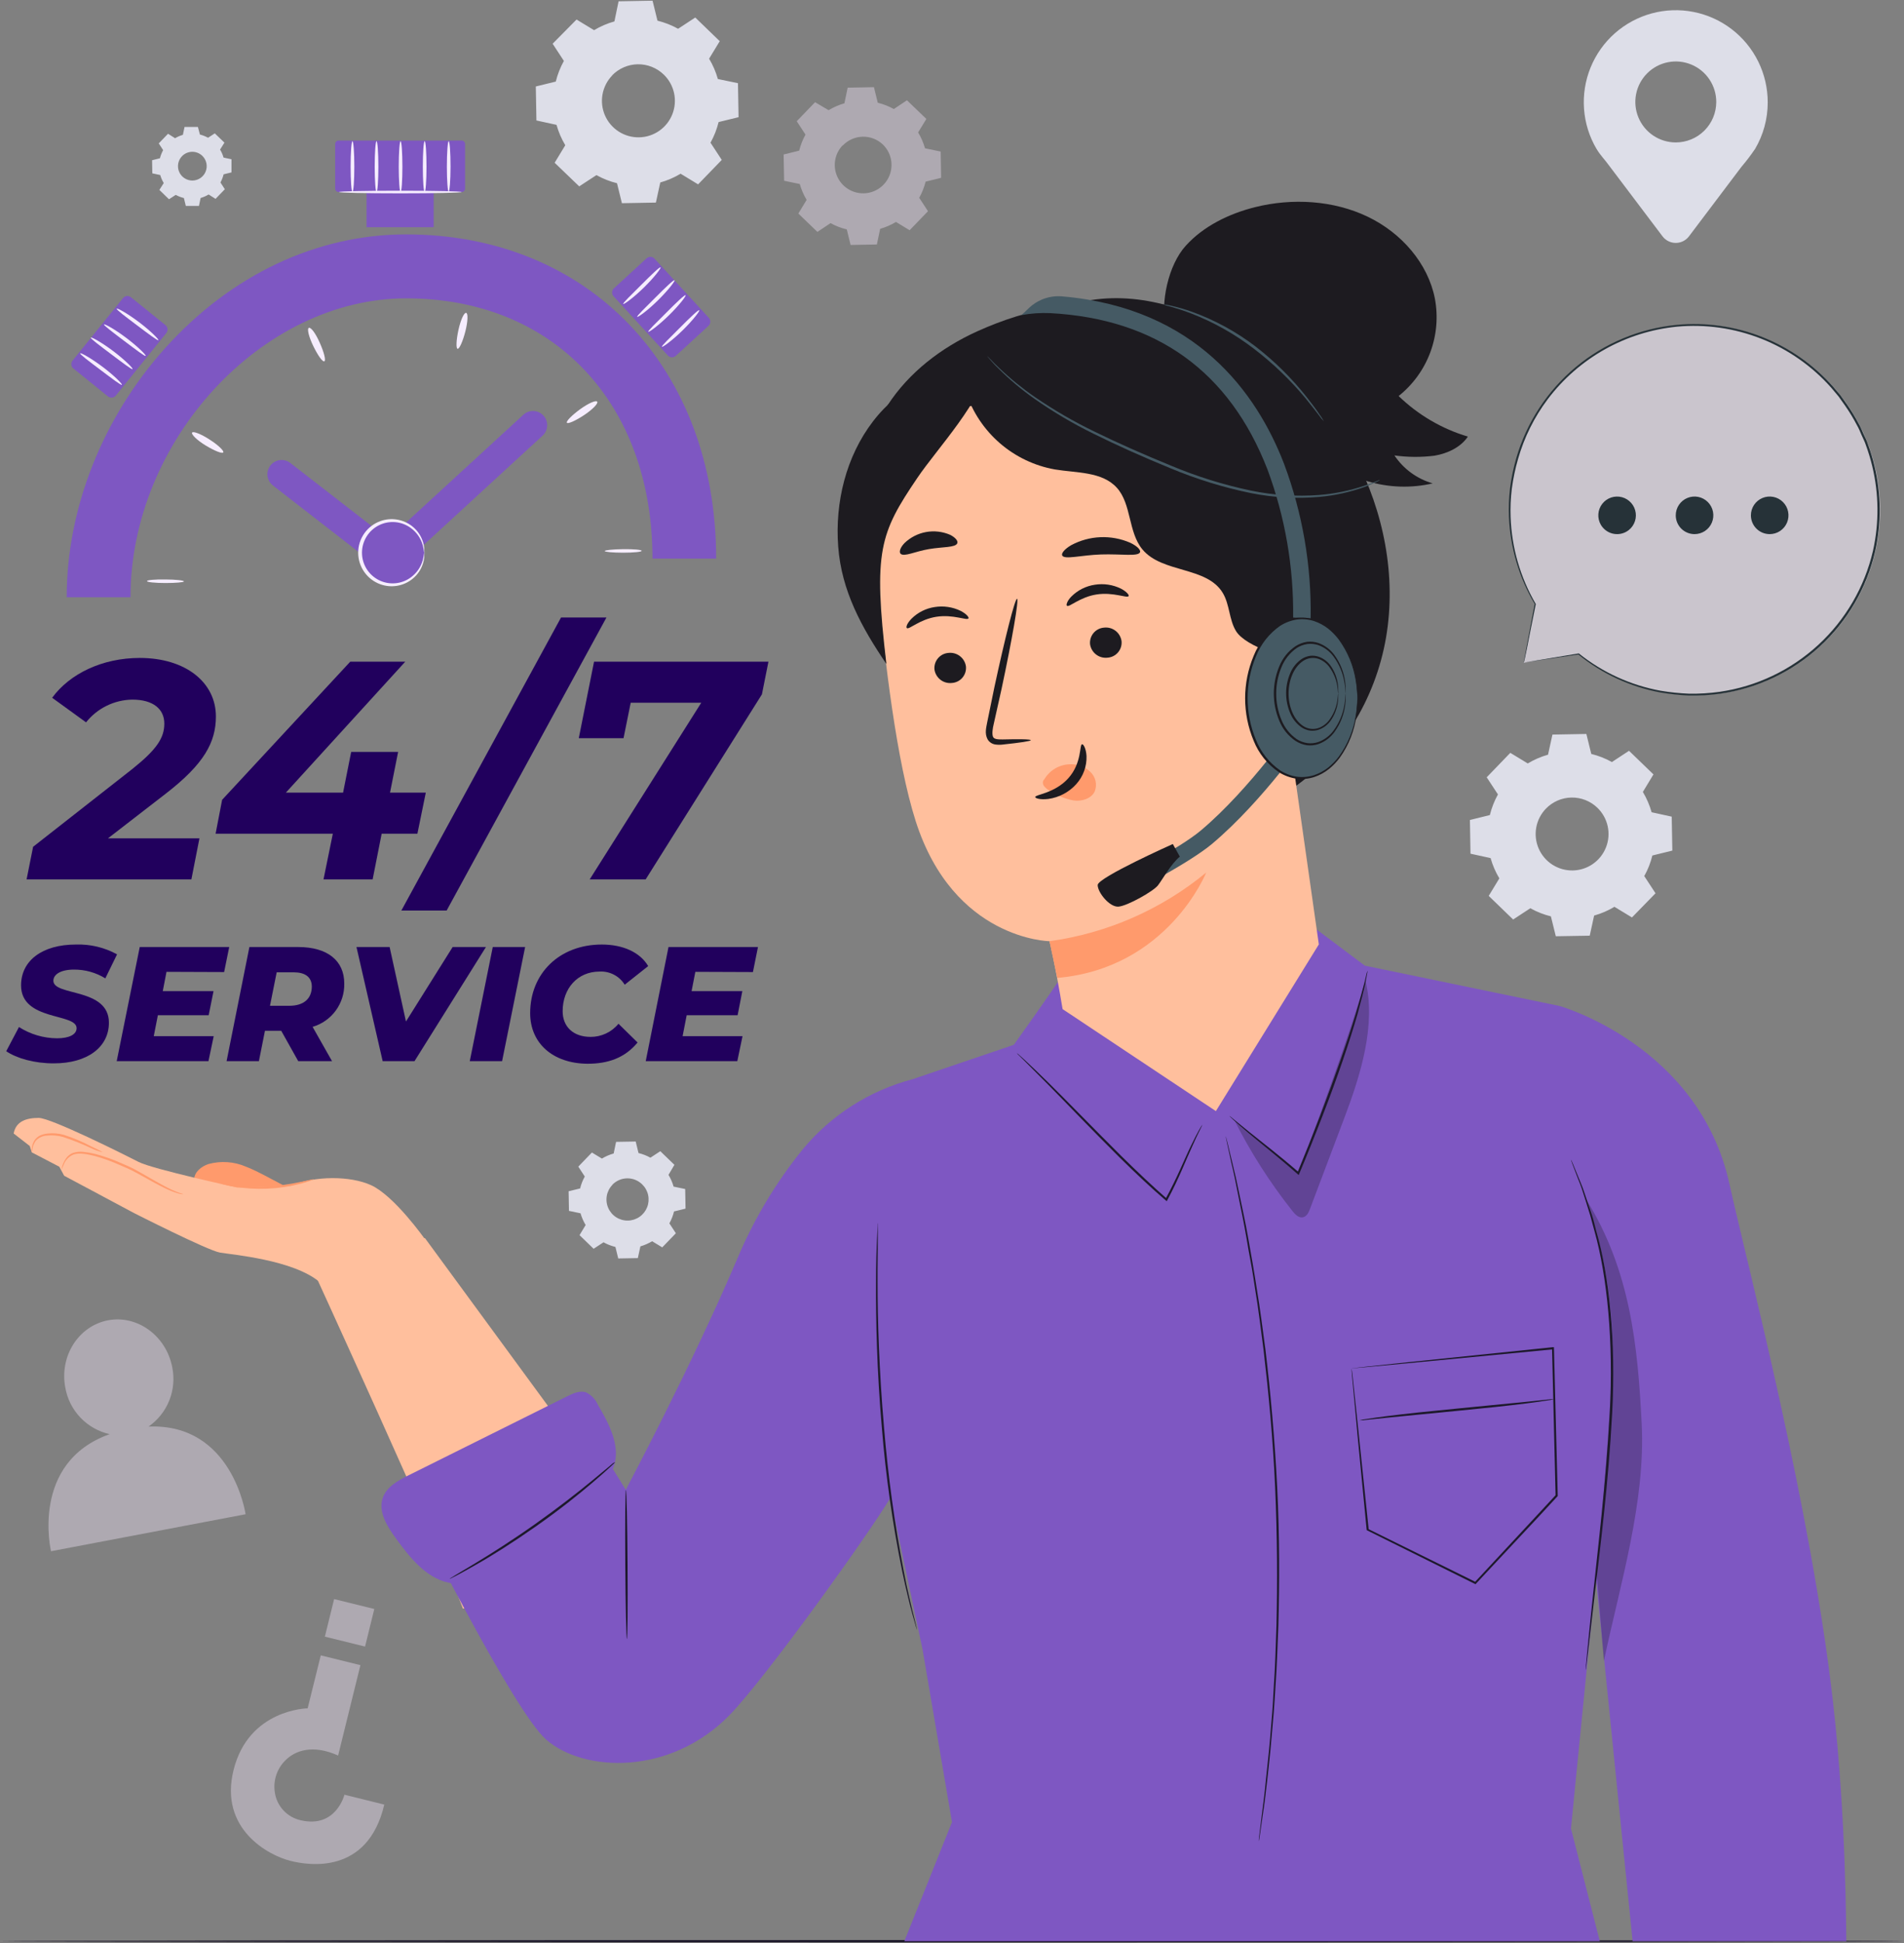 <svg width="400" height="408" viewBox="0 0 400 408" fill="none" xmlns="http://www.w3.org/2000/svg">
<rect x="0" y="0" width="400" height="408" fill="#808080" stroke="none"/>
<path d="M124.802 6.337C126.139 5.535 127.578 4.917 129.08 4.497L129.954 0.274L137.093 0.145L138.124 4.34C139.637 4.714 141.094 5.286 142.457 6.042L146.063 3.678L151.206 8.646L148.971 12.326C149.772 13.66 150.391 15.096 150.811 16.595L155.034 17.469L155.162 24.609L150.967 25.63C150.596 27.144 150.023 28.601 149.265 29.963L151.63 33.579L146.661 38.713L142.981 36.477C141.647 37.279 140.211 37.898 138.712 38.317L137.792 42.54L130.653 42.669L129.622 38.473C128.112 38.1 126.658 37.528 125.298 36.771L121.683 39.136L116.521 34.177L118.757 30.497C117.956 29.159 117.337 27.72 116.917 26.219L112.694 25.299L112.565 18.159L116.761 17.129C117.134 15.615 117.706 14.158 118.463 12.795L116.098 9.18L121.121 4.101L124.802 6.337ZM128.61 15.85C127.557 16.94 126.851 18.318 126.58 19.809C126.31 21.3 126.488 22.838 127.092 24.229C127.696 25.619 128.698 26.799 129.973 27.619C131.247 28.44 132.736 28.864 134.251 28.838C135.767 28.813 137.241 28.338 138.487 27.475C139.732 26.611 140.694 25.398 141.25 23.988C141.807 22.578 141.932 21.035 141.612 19.554C141.291 18.072 140.538 16.72 139.448 15.666C138.723 14.962 137.866 14.408 136.927 14.036C135.987 13.664 134.983 13.481 133.973 13.498C132.962 13.515 131.965 13.732 131.039 14.136C130.112 14.539 129.274 15.122 128.574 15.85H128.61Z" fill="#DDDEE8"/>
<path d="M126.458 243.281C127.228 242.816 128.057 242.457 128.923 242.213L129.429 239.775L133.551 239.702L134.14 242.121C135.014 242.333 135.856 242.661 136.642 243.097L138.722 241.735L141.684 244.596L140.442 246.703C140.907 247.474 141.265 248.303 141.509 249.169L143.947 249.675L144.021 253.796L141.601 254.385C141.39 255.259 141.062 256.101 140.626 256.888L141.988 258.967L139.126 261.929L137.001 260.641C136.229 261.105 135.4 261.467 134.536 261.718L134.002 264.184L129.88 264.257L129.291 261.838C128.417 261.626 127.576 261.298 126.789 260.862L124.71 262.224L121.747 259.363L123.035 257.237C122.572 256.465 122.21 255.637 121.959 254.772L119.53 254.266L119.456 250.144L121.876 249.555C122.087 248.681 122.415 247.839 122.851 247.053L121.49 244.973L124.351 242.011L126.476 243.299L126.458 243.281ZM128.657 248.801C128.047 249.43 127.638 250.226 127.482 251.087C127.325 251.949 127.427 252.838 127.776 253.641C128.125 254.445 128.704 255.127 129.441 255.601C130.177 256.075 131.038 256.32 131.914 256.304C132.789 256.289 133.641 256.014 134.36 255.514C135.08 255.014 135.634 254.312 135.955 253.497C136.275 252.682 136.346 251.79 136.159 250.934C135.972 250.078 135.535 249.298 134.904 248.69C134.489 248.285 133.998 247.965 133.459 247.749C132.921 247.533 132.345 247.426 131.765 247.433C131.185 247.44 130.612 247.561 130.078 247.789C129.545 248.017 129.062 248.349 128.657 248.764V248.801Z" fill="#DDDEE8"/>
<path d="M36.736 29.052C37.263 28.734 37.829 28.486 38.42 28.316L38.77 26.651H41.576L41.999 28.252C42.595 28.403 43.17 28.629 43.71 28.924L45.127 28.003L47.151 29.954L46.231 31.408C46.55 31.934 46.797 32.5 46.967 33.091L48.633 33.441V36.201L46.976 36.606C46.832 37.203 46.61 37.778 46.314 38.317L47.234 39.734L45.284 41.758L43.83 40.838C43.303 41.156 42.737 41.404 42.146 41.574L41.797 43.239H39.037L38.632 41.583C38.035 41.439 37.459 41.216 36.92 40.921L35.504 41.841L33.48 39.881L34.4 38.437C34.081 37.91 33.834 37.344 33.664 36.753L31.998 36.403L31.952 33.643L33.599 33.238C33.751 32.642 33.976 32.067 34.271 31.527L33.351 30.11L35.301 28.086L36.755 29.006L36.736 29.052ZM38.236 32.797C37.822 33.226 37.544 33.769 37.438 34.356C37.332 34.943 37.402 35.549 37.64 36.096C37.878 36.643 38.273 37.108 38.775 37.43C39.276 37.753 39.863 37.92 40.459 37.91C41.056 37.9 41.636 37.713 42.127 37.373C42.617 37.033 42.996 36.555 43.215 36C43.434 35.445 43.483 34.837 43.357 34.254C43.23 33.671 42.934 33.138 42.505 32.723C42.22 32.448 41.883 32.231 41.515 32.085C41.146 31.94 40.752 31.869 40.355 31.875C39.959 31.882 39.568 31.967 39.204 32.125C38.84 32.283 38.512 32.511 38.236 32.797Z" fill="#DDDEE8"/>
<path d="M174.078 23.137C175.116 22.509 176.233 22.023 177.4 21.692L178.08 18.408L183.601 18.306L184.401 21.573C185.581 21.861 186.716 22.306 187.778 22.897L190.538 21.057L194.613 24.977L192.884 27.81C193.513 28.85 193.999 29.971 194.328 31.141L197.622 31.822L197.714 37.342L194.457 38.142C194.16 39.328 193.709 40.469 193.114 41.537L194.954 44.352L191.099 48.345L188.228 46.606C187.189 47.232 186.073 47.717 184.907 48.051L184.217 51.335L178.697 51.437L177.896 48.17C176.704 47.889 175.556 47.446 174.483 46.855L171.723 48.695L167.721 44.84L169.46 41.969C168.834 40.928 168.348 39.808 168.015 38.639L164.731 37.958L164.63 32.438L167.896 31.638C168.184 30.461 168.63 29.328 169.221 28.27L167.381 25.455L171.235 21.462L174.078 23.137ZM177.041 30.497C176.222 31.346 175.674 32.418 175.465 33.579C175.256 34.74 175.396 35.936 175.868 37.017C176.339 38.098 177.12 39.015 178.113 39.652C179.105 40.289 180.264 40.617 181.443 40.595C182.622 40.574 183.769 40.202 184.737 39.529C185.705 38.856 186.452 37.91 186.882 36.813C187.313 35.715 187.409 34.514 187.157 33.362C186.905 32.21 186.318 31.158 185.468 30.34C184.9 29.801 184.232 29.379 183.5 29.099C182.769 28.818 181.99 28.685 181.207 28.706C180.424 28.728 179.653 28.903 178.938 29.223C178.223 29.543 177.578 30.001 177.041 30.57V30.497Z" fill="#AEA9B1"/>
<path d="M320.96 160.313C322.291 159.511 323.724 158.892 325.22 158.472L326.14 154.25L333.27 154.121L334.301 158.316C335.815 158.685 337.273 159.258 338.634 160.018L342.231 157.654L347.365 162.613L345.139 166.293C345.935 167.629 346.554 169.065 346.979 170.562L351.202 171.482L351.331 178.612L347.135 179.642C346.766 181.154 346.194 182.609 345.433 183.966L347.798 187.573L342.848 192.651L339.168 190.416C337.833 191.216 336.397 191.835 334.899 192.256L333.979 196.479L326.849 196.598L325.818 192.421C324.308 192.048 322.854 191.476 321.494 190.719L317.888 193.084L312.754 188.125L314.989 184.445C314.188 183.114 313.569 181.681 313.149 180.185L308.926 179.265L308.807 172.181L312.993 171.15C313.366 169.637 313.939 168.18 314.695 166.817L312.331 163.22L317.29 158.086L320.97 160.322L320.96 160.313ZM324.76 169.816C323.71 170.906 323.006 172.283 322.738 173.773C322.469 175.262 322.649 176.798 323.253 178.186C323.858 179.573 324.86 180.751 326.133 181.569C327.407 182.387 328.894 182.809 330.408 182.782C331.921 182.755 333.392 182.28 334.636 181.417C335.879 180.554 336.839 179.342 337.393 177.933C337.948 176.525 338.073 174.984 337.751 173.505C337.43 172.025 336.678 170.675 335.589 169.623C334.866 168.923 334.012 168.373 333.076 168.004C332.14 167.635 331.14 167.454 330.134 167.472C329.128 167.49 328.136 167.706 327.214 168.108C326.291 168.511 325.458 169.091 324.76 169.816Z" fill="#DDDEE8"/>
<path d="M371.369 21.499C371.374 18.527 370.694 15.594 369.381 12.928C368.069 10.262 366.158 7.935 363.8 6.128C361.441 4.32 358.697 3.081 355.781 2.507C352.865 1.933 349.857 2.039 346.989 2.817C344.121 3.596 341.471 5.025 339.245 6.994C337.02 8.963 335.278 11.419 334.157 14.171C333.035 16.923 332.563 19.897 332.778 22.861C332.993 25.825 333.889 28.699 335.396 31.26L335.451 31.334C336.187 32.585 337.116 33.478 338.055 34.784L349.288 49.652C349.614 50.074 350.032 50.415 350.511 50.651C350.989 50.886 351.515 51.008 352.048 51.008C352.581 51.008 353.107 50.886 353.586 50.651C354.064 50.415 354.483 50.074 354.808 49.652L365.849 35.032C366.852 33.859 367.789 32.63 368.655 31.352L368.701 31.297C370.453 28.33 371.375 24.945 371.369 21.499ZM352.048 29.908C350.367 29.906 348.725 29.406 347.328 28.471C345.931 27.536 344.843 26.207 344.201 24.654C343.559 23.1 343.392 21.391 343.721 19.743C344.05 18.094 344.86 16.581 346.05 15.393C347.239 14.204 348.754 13.396 350.402 13.069C352.051 12.741 353.76 12.91 355.313 13.554C356.866 14.197 358.193 15.287 359.127 16.685C360.06 18.083 360.559 19.726 360.559 21.407C360.559 22.524 360.338 23.63 359.911 24.662C359.483 25.694 358.856 26.632 358.065 27.421C357.275 28.211 356.337 28.837 355.304 29.264C354.272 29.69 353.165 29.909 352.048 29.908Z" fill="#DDDEE8"/>
<path d="M31.207 299.559C33.165 298.197 34.681 296.291 35.565 294.077C36.45 291.862 36.665 289.437 36.185 287.101C34.924 280.486 28.824 276.061 22.669 277.248C16.515 278.435 12.457 284.746 13.718 291.37C14.129 293.74 15.235 295.934 16.893 297.674C18.552 299.415 20.691 300.625 23.037 301.15C6.275 307.112 10.718 325.733 10.718 325.733L51.595 317.968C51.595 317.968 48.835 298.813 31.207 299.559Z" fill="#AEA9B1"/>
<path d="M80.732 378.938L72.36 376.859C72.36 376.859 70.621 383.925 63.243 382.241C61.816 381.943 60.518 381.208 59.528 380.138C58.539 379.068 57.908 377.716 57.722 376.27C57.548 375.06 57.664 373.825 58.059 372.667C58.454 371.509 59.117 370.461 59.995 369.609C62.001 367.604 65.662 366.233 71.035 368.634L75.718 349.654L67.392 347.602L64.632 358.725C64.632 358.725 52.221 358.863 49.056 371.725C46.02 384.035 56.352 389.611 61.081 390.77C64.706 391.662 77.227 393.825 80.732 378.938Z" fill="#AEA9B1"/>
<path d="M68.249 343.672L76.691 345.752L78.635 337.864L70.193 335.784L68.249 343.672Z" fill="#AEA9B1"/>
<path d="M400 407.616C400 407.745 310.445 407.855 200.005 407.855C89.565 407.855 0 407.708 0 407.616C0 407.524 89.528 407.377 200.005 407.377C310.481 407.377 400 407.478 400 407.616Z" fill="#1D192B"/>
<path d="M22.679 176.045H41.898L40.205 184.666H5.584L6.955 177.811L27.794 161.481C32.946 157.359 34.519 154.949 34.519 151.94C34.519 148.932 32.228 146.908 27.794 146.908C25.922 146.936 24.08 147.379 22.4 148.204C20.72 149.03 19.244 150.218 18.078 151.683L10.957 146.521C14.637 141.489 21.473 138.158 29.358 138.158C39.027 138.158 45.357 143.32 45.357 150.441C45.357 155.86 42.882 160.432 34.841 166.642L22.679 176.045Z" fill="#21005D"/>
<path d="M87.688 175.07H80.18L78.285 184.666H67.962L69.922 175.07H45.293L46.664 167.949L73.584 138.94H85.139L60.059 166.44H72.075L73.777 157.884H83.64L81.938 166.44H89.454L87.688 175.07Z" fill="#21005D"/>
<path d="M117.864 129.666H127.405L93.833 191.198H84.32L117.864 129.666Z" fill="#21005D"/>
<path d="M161.437 138.94L160.066 145.804L135.639 184.666H123.881L147.324 147.561H132.502L130.993 155.013H121.591L124.801 138.94H161.437Z" fill="#21005D"/>
<path d="M1.306 220.74L3.984 215.661C6.37 217.186 9.138 218.005 11.97 218.026C14.582 218.026 16.091 217.207 16.091 215.901C16.091 212.671 4.425 214.456 4.425 206.912C4.425 201.732 8.851 198.337 15.953 198.337C18.966 198.237 21.949 198.949 24.592 200.398L22.127 205.44C20.147 204.221 17.864 203.584 15.539 203.6C12.724 203.6 11.215 204.63 11.215 205.937C11.215 209.23 22.881 207.344 22.881 214.751C22.881 219.893 18.355 223.288 11.325 223.288C7.204 223.307 3.468 222.212 1.306 220.74Z" fill="#21005D"/>
<path d="M34.979 204.069L34.197 208.117H44.86L43.839 213.186H33.167L32.302 217.584H44.897L43.793 222.828H24.519L29.358 198.862H48.154L47.087 204.115L34.979 204.069Z" fill="#21005D"/>
<path d="M65.671 215.625L69.756 222.828H62.654L59.084 216.453H55.661L54.392 222.828H47.602L52.395 198.862H62.654C68.79 198.862 72.323 201.714 72.323 206.516C72.371 208.555 71.746 210.552 70.543 212.199C69.34 213.846 67.628 215.05 65.671 215.625ZM61.697 204.17H58.127L56.719 211.199H60.768C63.758 211.199 65.506 209.764 65.506 207.123C65.469 205.099 64.025 204.17 61.697 204.17Z" fill="#21005D"/>
<path d="M102.086 198.862L87.081 222.828H80.392L74.89 198.862H81.855L85.286 214.502L95.094 198.862H102.086Z" fill="#21005D"/>
<path d="M103.521 198.862H110.32L105.481 222.828H98.691L103.521 198.862Z" fill="#21005D"/>
<path d="M111.378 212.745C111.378 204.409 117.515 198.337 126.43 198.337C130.855 198.337 134.462 199.956 136.173 202.864L131.242 206.774C130.691 205.882 129.91 205.154 128.98 204.669C128.051 204.183 127.008 203.957 125.961 204.014C121.296 204.014 118.205 207.611 118.205 212.34C118.205 215.569 120.404 217.731 124.075 217.731C125.196 217.737 126.303 217.492 127.317 217.014C128.331 216.537 129.226 215.839 129.935 214.971L133.947 218.909C131.242 222.175 127.709 223.371 123.422 223.371C116.08 223.307 111.378 219.019 111.378 212.745Z" fill="#21005D"/>
<path d="M146.082 204.069L145.291 208.117H155.954L154.96 213.186H144.26L143.405 217.584H155.991L154.896 222.828H135.658L140.442 198.862H159.238L158.18 204.115L146.082 204.069Z" fill="#21005D"/>
<path d="M27.417 125.407H14.012C14.012 106.749 21.565 87.686 34.731 73.057C48.587 57.684 66.573 49.219 85.332 49.219C123.67 49.219 150.452 77.207 150.452 117.301H137.075C137.075 84.613 116.291 62.652 85.36 62.652C55.036 62.624 27.417 92.543 27.417 125.407Z" fill="#7E57C2"/>
<path d="M34.768 121.681C36.911 121.681 38.65 121.892 38.641 122.085C38.632 122.279 36.902 122.426 34.768 122.426C32.633 122.426 30.885 122.251 30.885 122.021C30.885 121.791 32.633 121.644 34.768 121.681Z" fill="#F6EDFF"/>
<path d="M44.023 92.295C45.863 93.473 47.105 94.678 46.903 95C46.7 95.322 45.063 94.669 43.223 93.555C41.383 92.442 40.159 91.219 40.352 90.85C40.545 90.483 42.229 91.126 44.023 92.295Z" fill="#F6EDFF"/>
<path d="M67.208 72.045C68.082 74.005 68.514 75.725 68.128 75.873C67.742 76.02 66.757 74.594 65.819 72.671C64.88 70.748 64.448 68.991 64.899 68.844C65.35 68.696 66.343 70.058 67.208 72.045Z" fill="#F6EDFF"/>
<path d="M97.753 69.635C97.219 71.714 96.492 73.315 96.133 73.241C95.775 73.168 95.848 71.401 96.308 69.294C96.768 67.187 97.486 65.614 97.927 65.697C98.369 65.78 98.286 67.565 97.753 69.635Z" fill="#F6EDFF"/>
<path d="M122.704 87.17C120.919 88.348 119.309 89.066 119.097 88.771C118.886 88.477 120.128 87.207 121.858 85.947C123.587 84.686 125.206 83.978 125.464 84.346C125.722 84.714 124.489 85.984 122.704 87.17Z" fill="#F6EDFF"/>
<path d="M130.92 116.059C128.785 116.059 127.046 115.894 127.046 115.71C127.046 115.526 128.776 115.342 130.92 115.314C133.063 115.286 134.793 115.443 134.802 115.664C134.811 115.884 133.082 116.059 130.92 116.059Z" fill="#F6EDFF"/>
<path d="M81.698 120.052C81.03 120.057 80.381 119.833 79.858 119.417L57.327 101.937C56.702 101.449 56.297 100.733 56.2 99.946C56.104 99.159 56.324 98.366 56.812 97.742C57.3 97.117 58.016 96.712 58.803 96.615C59.589 96.518 60.382 96.738 61.007 97.226L81.56 113.161L109.943 87.097C110.523 86.559 111.292 86.273 112.082 86.302C112.873 86.332 113.619 86.674 114.157 87.253C114.695 87.833 114.981 88.602 114.951 89.392C114.922 90.183 114.58 90.929 114 91.467L83.759 119.252C83.199 119.771 82.462 120.058 81.698 120.052Z" fill="#7E57C2"/>
<path d="M96.98 29.512H71.145C70.744 29.512 70.419 29.838 70.419 30.239V39.596C70.419 39.997 70.744 40.323 71.145 40.323H96.98C97.381 40.323 97.707 39.997 97.707 39.596V30.239C97.707 29.838 97.381 29.512 96.98 29.512Z" fill="#7E57C2"/>
<path d="M91.11 34.922H77.006V47.711H91.11V34.922Z" fill="#7E57C2"/>
<path d="M25.844 62.596L15.249 75.717C14.838 76.227 14.917 76.974 15.427 77.386L22.671 83.235C23.181 83.647 23.928 83.567 24.34 83.058L34.935 69.937C35.346 69.427 35.267 68.68 34.757 68.268L27.513 62.419C27.003 62.007 26.256 62.086 25.844 62.596Z" fill="#7E57C2"/>
<path d="M96.98 40.323C96.98 40.479 91.193 40.599 84.1 40.599C77.006 40.599 71.219 40.479 71.219 40.323C71.219 40.166 76.997 40.047 84.1 40.047C91.202 40.047 96.98 40.175 96.98 40.323Z" fill="#F6EDFF"/>
<path d="M25.604 80.804C25.457 80.969 23.506 79.479 21.096 77.666C18.686 75.854 16.726 74.382 16.846 74.198C16.965 74.014 19.127 75.21 21.565 77.041C24.003 78.872 25.742 80.647 25.604 80.804Z" fill="#F6EDFF"/>
<path d="M27.849 77.501C27.702 77.666 25.752 76.176 23.341 74.364C20.931 72.551 18.962 71.079 19.081 70.895C19.201 70.711 21.372 71.907 23.81 73.747C26.248 75.587 27.987 77.344 27.849 77.501Z" fill="#F6EDFF"/>
<path d="M30.6 74.732C30.462 74.897 28.512 73.407 26.101 71.594C23.691 69.782 21.759 68.31 21.841 68.126C21.924 67.942 24.132 69.138 26.561 70.978C28.99 72.818 30.747 74.575 30.6 74.732Z" fill="#F6EDFF"/>
<path d="M33.268 71.429C33.13 71.594 31.171 70.104 28.76 68.291C26.35 66.479 24.39 65.007 24.519 64.823C24.648 64.639 26.81 65.835 29.238 67.675C31.667 69.515 33.406 71.272 33.268 71.429Z" fill="#F6EDFF"/>
<path d="M148.913 66.743L137.509 54.32C137.065 53.837 136.315 53.805 135.832 54.248L128.973 60.544C128.49 60.987 128.458 61.738 128.901 62.221L140.305 74.645C140.748 75.127 141.499 75.16 141.982 74.716L148.841 68.42C149.324 67.977 149.356 67.226 148.913 66.743Z" fill="#7E57C2"/>
<path d="M130.938 63.82C130.8 63.654 132.558 61.98 134.71 59.827C136.863 57.674 138.602 55.991 138.768 56.147C138.933 56.303 137.434 58.263 135.253 60.398C133.073 62.532 131.067 63.977 130.938 63.82Z" fill="#F6EDFF"/>
<path d="M133.873 66.525C133.726 66.359 135.492 64.685 137.636 62.532C139.78 60.379 141.537 58.696 141.703 58.852C141.868 59.008 140.359 60.968 138.188 63.102C136.017 65.237 134.002 66.681 133.873 66.525Z" fill="#F6EDFF"/>
<path d="M136.201 69.662C136.054 69.497 137.82 67.822 139.964 65.669C142.107 63.517 143.865 61.833 144.03 61.989C144.196 62.146 142.687 64.096 140.506 66.231C138.326 68.365 136.33 69.819 136.201 69.662Z" fill="#F6EDFF"/>
<path d="M139.071 72.818C138.924 72.652 140.69 70.978 142.834 68.825C144.978 66.672 146.735 64.989 146.901 65.145C147.066 65.301 145.557 67.261 143.377 69.395C141.196 71.53 139.2 72.947 139.071 72.818Z" fill="#F6EDFF"/>
<path d="M74.044 40.313C73.832 40.313 73.657 37.921 73.657 34.986C73.657 32.052 73.832 29.65 74.044 29.65C74.255 29.65 74.439 32.042 74.439 34.986C74.439 37.931 74.264 40.313 74.044 40.313Z" fill="#F6EDFF"/>
<path d="M79.104 40.313C78.892 40.313 78.718 37.921 78.718 34.986C78.718 32.052 78.892 29.65 79.104 29.65C79.316 29.65 79.49 32.042 79.49 34.986C79.49 37.931 79.316 40.313 79.104 40.313Z" fill="#F6EDFF"/>
<path d="M84.155 40.313C83.943 40.313 83.768 37.921 83.768 34.986C83.768 32.052 83.943 29.65 84.155 29.65C84.366 29.65 84.541 32.042 84.541 34.986C84.541 37.931 84.376 40.313 84.155 40.313Z" fill="#F6EDFF"/>
<path d="M89.215 40.313C88.994 40.313 88.829 37.921 88.829 34.986C88.829 32.052 88.994 29.65 89.215 29.65C89.436 29.65 89.601 32.042 89.601 34.986C89.601 37.931 89.427 40.313 89.215 40.313Z" fill="#F6EDFF"/>
<path d="M94.266 40.313C94.054 40.313 93.879 37.921 93.879 34.986C93.879 32.052 94.054 29.65 94.266 29.65C94.477 29.65 94.652 32.042 94.652 34.986C94.652 37.931 94.441 40.313 94.266 40.313Z" fill="#F6EDFF"/>
<path d="M87.167 120.822C89.804 118.185 89.804 113.909 87.167 111.272C84.53 108.635 80.254 108.635 77.617 111.272C74.979 113.909 74.979 118.185 77.617 120.822C80.254 123.459 84.53 123.459 87.167 120.822Z" fill="#7E57C2"/>
<path d="M89.141 116.059C89.077 116.059 89.086 115.461 88.801 114.44C88.392 113.015 87.521 111.766 86.326 110.889C85.368 110.177 84.231 109.746 83.042 109.643C81.853 109.54 80.659 109.77 79.593 110.306C78.527 110.842 77.63 111.664 77.004 112.68C76.378 113.696 76.046 114.866 76.046 116.059C76.046 117.253 76.378 118.423 77.004 119.439C77.63 120.454 78.527 121.276 79.593 121.813C80.659 122.349 81.853 122.578 83.042 122.475C84.231 122.373 85.368 121.941 86.326 121.23C87.519 120.351 88.389 119.102 88.801 117.679C89.086 116.657 89.077 116.059 89.141 116.059C89.206 116.059 89.141 116.206 89.141 116.492C89.156 116.913 89.113 117.334 89.013 117.743C88.682 119.279 87.823 120.65 86.584 121.616C85.658 122.343 84.564 122.824 83.402 123.013C82.241 123.203 81.05 123.096 79.941 122.702C78.568 122.215 77.38 121.315 76.54 120.126C75.699 118.936 75.248 117.516 75.248 116.059C75.248 114.603 75.699 113.182 76.54 111.993C77.38 110.803 78.568 109.903 79.941 109.417C81.05 109.024 82.239 108.916 83.4 109.105C84.561 109.293 85.656 109.77 86.584 110.493C87.822 111.464 88.681 112.837 89.013 114.376C89.113 114.785 89.156 115.206 89.141 115.627C89.187 115.894 89.169 116.059 89.141 116.059Z" fill="#F6EDFF"/>
<path d="M320.096 139.189L331.633 137.349C339.195 143.45 348.765 146.502 358.463 145.904C368.161 145.307 377.285 141.104 384.041 134.12C390.796 127.137 394.696 117.88 394.972 108.167C395.248 98.455 391.881 88.99 385.533 81.635C379.185 74.279 370.315 69.564 360.667 68.416C351.018 67.269 341.29 69.772 333.394 75.433C325.497 81.095 320.004 89.506 317.995 99.012C315.985 108.518 317.604 118.432 322.534 126.805L320.096 139.189Z" fill="#CAC5CD"/>
<path d="M320.096 139.189C320.096 139.189 320.096 138.931 320.225 138.407L320.666 136.051C321.062 133.935 321.651 130.835 322.414 126.787C322.416 126.774 322.421 126.761 322.428 126.75C322.436 126.739 322.446 126.729 322.457 126.722C322.468 126.715 322.481 126.711 322.494 126.709C322.508 126.708 322.521 126.709 322.534 126.713C322.542 126.708 322.552 126.706 322.561 126.706C322.571 126.706 322.581 126.708 322.589 126.713L322.423 126.842C319.131 121.284 317.269 114.997 317.004 108.543C316.923 106.534 317 104.522 317.234 102.526C317.508 100.389 317.945 98.275 318.541 96.205C320.714 88.699 325.091 82.018 331.104 77.028C337.118 72.038 344.491 68.969 352.269 68.218C358.372 67.642 364.524 68.514 370.227 70.763C375.929 73.013 381.02 76.576 385.086 81.163L386.65 83.003C387.138 83.647 387.571 84.318 388.049 84.962C388.957 86.272 389.784 87.636 390.524 89.047C390.929 89.728 391.186 90.483 391.527 91.191C391.867 91.899 392.217 92.608 392.447 93.362C392.992 94.822 393.444 96.316 393.799 97.834C395.214 103.731 395.262 109.874 393.937 115.792C392.163 123.489 388.095 130.465 382.272 135.801C376.449 141.136 369.144 144.579 361.322 145.675C359.173 145.967 357.004 146.093 354.836 146.052C352.822 145.957 350.816 145.742 348.828 145.408C342.498 144.229 336.564 141.484 331.568 137.422H331.651L323.021 138.72L320.823 139.042L320.096 139.143L320.859 139.005L323.077 138.637L331.614 137.22H331.697C336.688 141.215 342.594 143.905 348.883 145.049C350.856 145.378 352.847 145.584 354.845 145.666C356.999 145.7 359.152 145.568 361.285 145.27C369.013 144.152 376.222 140.725 381.968 135.439C387.715 130.152 391.729 123.253 393.486 115.645C394.786 109.795 394.733 103.725 393.33 97.898C392.969 96.402 392.524 94.927 391.996 93.482C391.766 92.737 391.379 92.056 391.076 91.338C390.772 90.621 390.478 89.894 390.082 89.222C389.354 87.828 388.536 86.482 387.635 85.192C387.175 84.548 386.715 83.886 386.255 83.251L384.709 81.411C380.692 76.88 375.665 73.358 370.034 71.132C364.403 68.905 358.326 68.036 352.297 68.595C346.959 69.123 341.789 70.751 337.112 73.378C332.436 76.005 328.355 79.574 325.128 83.858C322.316 87.606 320.215 91.838 318.927 96.343C318.333 98.393 317.893 100.484 317.612 102.599C317.368 104.58 317.282 106.576 317.354 108.57C317.579 114.979 319.384 121.234 322.607 126.778C322.625 126.796 322.635 126.821 322.635 126.847C322.635 126.872 322.625 126.897 322.607 126.916C322.589 126.931 322.567 126.939 322.543 126.939C322.519 126.939 322.497 126.931 322.479 126.916L322.644 126.86C321.835 130.862 321.209 133.935 320.804 136.061C320.593 137.1 320.427 137.901 320.317 138.434C320.206 138.968 320.096 139.189 320.096 139.189Z" fill="#263238"/>
<path d="M367.836 108.221C367.834 107.439 368.064 106.675 368.497 106.024C368.93 105.374 369.547 104.867 370.268 104.567C370.99 104.267 371.784 104.188 372.551 104.34C373.317 104.492 374.021 104.868 374.574 105.421C375.126 105.973 375.502 106.677 375.654 107.444C375.806 108.21 375.727 109.004 375.428 109.726C375.128 110.448 374.62 111.064 373.97 111.497C373.319 111.93 372.555 112.16 371.774 112.158C370.73 112.156 369.73 111.74 368.992 111.002C368.254 110.264 367.838 109.264 367.836 108.221Z" fill="#263238"/>
<path d="M352.048 108.221C352.047 107.44 352.276 106.676 352.709 106.025C353.142 105.375 353.757 104.868 354.478 104.568C355.2 104.267 355.993 104.188 356.76 104.339C357.526 104.49 358.23 104.866 358.783 105.417C359.336 105.969 359.713 106.672 359.866 107.438C360.019 108.204 359.941 108.998 359.643 109.72C359.344 110.441 358.838 111.058 358.189 111.493C357.54 111.927 356.776 112.158 355.995 112.158C354.95 112.158 353.948 111.744 353.208 111.006C352.468 110.267 352.051 109.266 352.048 108.221Z" fill="#263238"/>
<path d="M336.307 110.189C335.916 109.513 335.735 108.737 335.786 107.958C335.837 107.179 336.118 106.433 336.593 105.813C337.068 105.194 337.716 104.729 338.456 104.478C339.195 104.227 339.992 104.201 340.746 104.403C341.5 104.605 342.177 105.026 342.692 105.613C343.207 106.2 343.536 106.927 343.638 107.701C343.74 108.475 343.61 109.261 343.264 109.961C342.919 110.662 342.374 111.244 341.698 111.634C340.791 112.155 339.714 112.295 338.704 112.025C337.694 111.754 336.832 111.094 336.307 110.189Z" fill="#263238"/>
<path d="M60.667 249.463C58.247 248.313 54.171 245.912 51.651 244.973C49.159 243.907 46.379 243.719 43.766 244.44C42.285 244.937 40.803 246.123 40.794 247.687L50.684 254.983L60.667 252.352V249.463Z" fill="#FF9A6C"/>
<path d="M49.847 249.362C49.847 249.362 32.081 245.507 29.119 243.989C26.157 242.471 10.718 234.743 8.133 234.743C5.548 234.743 3.34 235.442 2.871 238.018L6.247 240.64L6.68 241.983L12.457 244.992L13.479 246.887L28.199 254.744C28.199 254.744 43.637 262.583 46.213 263.024C48.789 263.466 61.651 264.542 67.153 269.225L89.234 260.154C89.234 260.154 82.858 251.101 77.945 248.865C73.566 246.878 66.215 246.878 61.072 248.985L49.847 249.362Z" fill="#FFBF9D"/>
<path d="M64.623 264.184C64.623 264.184 92.73 325.476 97.256 337.786C97.256 337.786 128.675 332.615 129.752 315.181L89.27 259.979L64.623 264.184Z" fill="#FFBF9D"/>
<path d="M38.522 250.751C38.522 250.751 38.411 250.751 38.218 250.751C37.931 250.722 37.647 250.664 37.372 250.576C36.364 250.27 35.385 249.876 34.446 249.399C33.25 248.819 31.861 248.056 30.334 247.2C29.57 246.777 28.77 246.326 27.932 245.893C27.095 245.461 26.184 245.084 25.255 244.679C23.534 243.9 21.757 243.254 19.937 242.747C18.272 242.333 16.671 242.02 15.466 242.425C14.998 242.612 14.574 242.893 14.22 243.251C13.865 243.608 13.588 244.035 13.405 244.504C13.269 244.863 13.112 245.213 12.936 245.553C12.936 245.553 12.936 245.443 12.982 245.259C13.043 244.977 13.126 244.7 13.23 244.431C13.393 244.001 13.613 243.596 13.883 243.225C14.242 242.719 14.741 242.328 15.319 242.103C16.032 241.864 16.79 241.789 17.536 241.882C18.37 241.965 19.198 242.109 20.011 242.315C21.869 242.804 23.684 243.444 25.439 244.228C26.359 244.633 27.279 245.01 28.135 245.461C28.99 245.912 29.782 246.381 30.545 246.813C32.063 247.687 33.425 248.479 34.593 249.086C35.499 249.58 36.436 250.014 37.399 250.383C38.117 250.65 38.522 250.705 38.522 250.751Z" fill="#FF9A6C"/>
<path d="M21.575 241.937C20.709 241.762 19.87 241.471 19.081 241.072C17.184 240.177 15.233 239.4 13.239 238.745C12.149 238.436 11.008 238.339 9.881 238.46C9.431 238.473 8.989 238.578 8.581 238.768C8.173 238.958 7.808 239.228 7.508 239.564C7.148 240.062 6.911 240.639 6.817 241.247C6.809 241.483 6.763 241.716 6.679 241.937C6.636 241.703 6.636 241.463 6.679 241.229C6.714 240.572 6.924 239.937 7.287 239.389C7.568 239.005 7.933 238.691 8.354 238.469C8.835 238.24 9.351 238.094 9.881 238.036C11.068 237.887 12.272 237.978 13.423 238.303C15.445 238.952 17.404 239.783 19.275 240.787C20.061 241.129 20.829 241.513 21.575 241.937Z" fill="#FF9A6C"/>
<path d="M65.92 247.623C65.92 247.623 65.672 247.77 65.202 247.936C64.529 248.179 63.845 248.388 63.151 248.561C60.867 249.156 58.526 249.504 56.168 249.601C53.81 249.703 51.449 249.561 49.12 249.178C48.2 249.021 47.52 248.865 47.032 248.727C46.771 248.688 46.519 248.604 46.287 248.479C46.287 248.405 47.391 248.617 49.175 248.837C51.488 249.124 53.821 249.219 56.149 249.123C58.48 249.003 60.796 248.695 63.077 248.203C64.779 247.871 65.856 247.559 65.92 247.623Z" fill="#FF9A6C"/>
<path d="M327.613 211.236L286.727 202.772L276.606 195.182L222.601 205.596C221.736 207.179 212.986 219.397 212.986 219.397L191.715 226.619C182.675 228.994 174.606 234.142 168.641 241.339C162.97 248.344 158.323 256.119 154.841 264.432C145.272 286.89 131.463 312.835 131.463 312.835L122.805 298.887L86.317 316.073C86.317 316.073 107.689 359.158 114.764 365.313C122.631 372.149 140.718 372.94 153.221 360.188C160.757 352.497 182.534 322.099 187.069 314.491L193.804 346.305L199.996 382.619L189.986 407.616H336.086L330.041 383.989C330.041 383.989 335.994 322.412 337.641 310.948C341.514 283.909 327.613 211.236 327.613 211.236Z" fill="#7E57C2"/>
<path d="M327.612 211.236C327.612 211.236 356.869 219.443 363.309 248.525C367.21 266.143 380.459 316.367 385.123 357.713C387.883 382.297 387.81 405.012 387.883 407.616H342.986L323.96 219.443L327.612 211.236Z" fill="#7E57C2"/>
<path d="M252.575 236.206C252.575 236.206 252.575 236.316 252.455 236.509L252.041 237.356C251.673 238.101 251.121 239.196 250.523 240.585C249.226 243.345 247.699 247.439 245.233 252.012L245.114 252.242L244.911 252.067C241.875 249.482 238.581 246.372 235.177 243.014C229.151 237.034 223.87 231.467 219.969 227.52L215.323 222.856L214.044 221.596C213.889 221.456 213.747 221.302 213.621 221.135C213.799 221.248 213.962 221.38 214.109 221.531L215.434 222.727C216.574 223.776 218.194 225.331 220.19 227.281C224.155 231.173 229.482 236.702 235.49 242.673C238.894 246.031 242.17 249.114 245.169 251.745L244.838 251.8C247.322 247.292 248.904 243.216 250.266 240.474C250.937 239.085 251.499 238.018 251.903 237.291C252.087 236.969 252.244 236.693 252.373 236.482C252.43 236.383 252.498 236.29 252.575 236.206Z" fill="#1D192B"/>
<path d="M287.297 203.811C287.294 204.029 287.266 204.245 287.214 204.455C287.122 204.915 287.012 205.523 286.874 206.295C286.542 207.878 285.954 210.16 285.199 212.938C283.608 218.458 281.031 226.085 277.839 234.319C276.155 238.68 274.499 242.802 272.954 246.455L272.834 246.74L272.604 246.537C268.436 242.857 264.701 239.959 262.171 237.806C260.901 236.73 259.908 235.865 259.236 235.258L258.491 234.559C258.316 234.393 258.233 234.31 258.242 234.301C258.348 234.356 258.447 234.424 258.537 234.503L259.328 235.157L262.336 237.604C264.922 239.702 268.685 242.545 272.898 246.206L272.549 246.289C274.067 242.609 275.714 238.506 277.388 234.154C280.544 225.874 283.166 218.375 284.831 212.846C285.659 210.086 286.266 207.823 286.671 206.249C286.846 205.504 286.993 204.906 287.104 204.409C287.153 204.206 287.218 204.006 287.297 203.811Z" fill="#1D192B"/>
<path d="M192.654 342.229C192.615 342.167 192.587 342.099 192.571 342.027L192.378 341.401C192.212 340.788 191.982 339.978 191.688 338.973C191.375 337.924 191.071 336.626 190.703 335.118C190.335 333.609 189.94 331.879 189.544 329.965C187.509 319.983 186.077 309.888 185.257 299.733C184.217 287.837 183.987 277.027 184.042 269.216C184.042 265.306 184.143 262.141 184.254 259.961C184.309 258.893 184.346 258.056 184.373 257.44C184.373 257.182 184.373 256.961 184.419 256.787C184.41 256.713 184.41 256.639 184.419 256.566C184.427 256.642 184.427 256.719 184.419 256.796V257.449C184.419 258.065 184.419 258.903 184.419 259.961C184.419 262.15 184.346 265.306 184.364 269.216C184.364 277.018 184.677 287.819 185.717 299.687C186.544 309.827 187.926 319.913 189.857 329.901C190.234 331.815 190.584 333.581 190.942 335.053C191.301 336.525 191.568 337.878 191.862 338.927L192.47 341.374L192.608 342.009C192.654 342.156 192.663 342.229 192.654 342.229Z" fill="#1D192B"/>
<path d="M330.041 243.492C330.096 243.572 330.139 243.658 330.17 243.75C330.253 243.943 330.363 244.191 330.492 244.504C330.787 245.203 331.182 246.188 331.697 247.43C331.955 248.074 332.259 248.773 332.553 249.555L333.427 252.131C333.74 253.051 334.071 254.054 334.43 255.103C334.789 256.152 335.028 257.302 335.35 258.489C338.11 267.956 339.49 281.655 338.699 296.642C337.907 311.629 336.141 325.163 335.019 334.878C334.457 339.736 333.997 343.683 333.675 346.443C333.519 347.777 333.39 348.835 333.298 349.58L333.188 350.399C333.181 350.493 333.163 350.586 333.133 350.675C333.12 350.584 333.12 350.491 333.133 350.399L333.197 349.571C333.271 348.817 333.372 347.731 333.491 346.425C333.749 343.665 334.154 339.727 334.678 334.842C335.681 325.071 337.374 311.583 338.184 296.624C338.993 281.664 337.631 268.038 334.991 258.571L334.071 255.186L333.151 252.223C332.857 251.303 332.581 250.429 332.323 249.638C332.065 248.847 331.753 248.138 331.504 247.494C331.026 246.234 330.658 245.249 330.382 244.541C330.271 244.219 330.179 243.971 330.106 243.768C330.07 243.68 330.048 243.587 330.041 243.492Z" fill="#1D192B"/>
<path d="M131.702 344.161C131.573 344.161 131.417 337.151 131.361 328.521C131.306 319.891 131.361 312.881 131.499 312.881C131.637 312.881 131.785 319.891 131.84 328.521C131.895 337.151 131.84 344.161 131.702 344.161Z" fill="#1D192B"/>
<path d="M264.462 386.621V386.234C264.462 385.958 264.535 385.59 264.59 385.112C264.719 384.1 264.894 382.655 265.124 380.797C265.244 379.877 265.372 378.819 265.52 377.687C265.667 376.556 265.777 375.304 265.915 374.007C266.182 371.339 266.55 368.312 266.835 364.945C266.973 363.27 267.111 361.504 267.268 359.673C267.424 357.842 267.498 355.929 267.617 353.951C267.893 349.994 268.013 345.753 268.169 341.3C268.372 332.385 268.344 322.578 267.884 312.301C267.424 302.024 266.486 292.254 265.446 283.394C264.866 278.968 264.36 274.764 263.707 270.854C263.404 268.894 263.137 266.999 262.787 265.186C262.438 263.374 262.152 261.635 261.867 259.97C261.306 256.649 260.662 253.668 260.138 251.036C259.871 249.721 259.632 248.497 259.402 247.356C259.171 246.215 258.923 245.213 258.711 244.293L257.791 240.051C257.699 239.582 257.617 239.214 257.561 238.947C257.506 238.68 257.497 238.561 257.497 238.561C257.544 238.68 257.581 238.803 257.607 238.929L257.893 240.024L258.914 244.256L259.641 247.31C259.88 248.433 260.138 249.647 260.423 250.99C260.966 253.612 261.637 256.593 262.217 259.915C262.523 261.577 262.83 263.316 263.137 265.131C263.468 266.971 263.735 268.811 264.057 270.799C264.719 274.718 265.244 278.922 265.842 283.348C266.9 292.217 267.801 301.997 268.317 312.283C268.832 322.568 268.795 332.394 268.565 341.319C268.39 345.781 268.261 350.022 267.967 353.978C267.838 355.956 267.746 357.87 267.59 359.71C267.433 361.55 267.268 363.307 267.121 364.991C266.863 368.358 266.467 371.431 266.201 374.044C266.044 375.378 265.897 376.62 265.768 377.724C265.639 378.828 265.464 379.895 265.326 380.834C265.06 382.674 264.848 384.127 264.71 385.13L264.535 386.253C264.521 386.377 264.497 386.5 264.462 386.621Z" fill="#1D192B"/>
<path d="M283.911 287.313H284.095L284.675 287.249L286.929 286.991L295.549 286.071L326.232 282.888H326.462V283.118C326.692 292.401 326.968 302.907 327.254 314.049V314.15L327.189 314.215L323.509 318.198L310.095 332.532L309.975 332.661L309.819 332.578L287.214 321.354L287.113 321.308V321.225C286.128 310.967 285.273 302.484 284.748 296.532C284.472 293.606 284.261 291.306 284.114 289.714C284.049 288.951 283.994 288.362 283.957 287.929C283.92 287.497 283.957 287.341 283.957 287.341C283.957 287.341 283.957 287.561 284.04 287.966C284.123 288.371 284.16 289.006 284.252 289.806C284.417 291.416 284.666 293.726 284.988 296.67C285.604 302.576 286.478 311.013 287.545 321.216L287.435 321.06L310.067 332.22L309.801 332.266L323.187 317.876L326.867 313.902L326.803 314.067C326.536 302.926 326.278 292.428 326.058 283.136L326.297 283.339L295.706 286.264L287.03 287.074L284.721 287.276L284.123 287.331L283.911 287.313Z" fill="#1D192B"/>
<path d="M326.518 293.79C325.996 293.935 325.464 294.036 324.926 294.094C323.896 294.259 322.405 294.471 320.556 294.71C316.876 295.179 311.733 295.722 306.075 296.265L291.575 297.682L287.186 298.142C286.654 298.227 286.116 298.267 285.576 298.261C286.098 298.117 286.63 298.015 287.168 297.958C288.199 297.792 289.689 297.581 291.538 297.341C295.218 296.872 300.361 296.329 306.029 295.786L320.519 294.37L324.908 293.91C325.44 293.824 325.978 293.784 326.518 293.79Z" fill="#1D192B"/>
<g opacity="0.3">
<path d="M335.405 329.975L336.951 348.771C340.364 332.67 345.728 315.365 344.891 298.933C344.053 282.501 342.508 266.778 333.252 251.901C337.276 263.102 339.122 274.969 338.69 286.862C337.843 306.091 335.405 329.975 335.405 329.975Z" fill="#1D192B"/>
</g>
<path d="M125.611 294.986C125.114 293.854 124.235 292.932 123.127 292.382C121.839 291.941 120.441 292.566 119.217 293.174L85.839 309.789C83.64 310.884 81.239 312.181 80.429 314.481C79.371 317.426 81.349 320.535 83.189 323.065C86.262 327.288 89.942 331.888 95.149 332.486L123.863 312.798C127.369 312.283 129.549 308.372 129.384 304.83C129.218 301.288 127.396 298.059 125.611 294.986Z" fill="#7E57C2"/>
<path d="M129.236 307.02C129.151 307.139 129.052 307.247 128.942 307.342L128.022 308.198C127.231 308.934 126.062 309.973 124.599 311.225C121.664 313.736 117.497 317.076 112.639 320.48C107.781 323.884 103.337 326.69 99.961 328.585C98.287 329.551 96.916 330.306 95.959 330.803L94.855 331.364C94.597 331.493 94.459 331.548 94.45 331.529C94.556 331.429 94.677 331.345 94.809 331.281L95.867 330.637L99.786 328.291C103.089 326.304 107.588 323.452 112.39 320.057C117.193 316.662 121.388 313.377 124.351 310.939L127.875 308.023L128.795 307.241C129.107 307.094 129.227 307.002 129.236 307.02Z" fill="#1D192B"/>
<g opacity="0.3">
<path d="M286.865 205.918C282.936 218.964 277.434 233.721 272.788 246.399C268.832 243.041 263.293 238.598 259.328 235.23C262.741 242.001 266.838 248.404 271.555 254.339C272.107 255.029 272.843 255.784 273.699 255.618C274.555 255.452 274.941 254.569 275.235 253.778L282.476 234.614C285.862 225.653 289.128 215.201 286.865 205.918Z" fill="#1D192B"/>
</g>
<path d="M224.763 63.986C236.723 60.545 247.91 63.986 258.942 69.708C269.973 75.431 278.869 84.879 284.629 95.874C290.701 107.457 293.387 120.954 291.189 133.843C288.99 146.733 281.703 158.877 270.792 166.044C255.878 175.87 235.324 175.355 219.969 166.256C204.614 157.157 194.503 140.385 191.826 122.729C189.986 110.567 191.476 97.742 197.153 86.848C202.829 75.955 212.867 67.123 224.753 63.977" fill="#1D1B20"/>
<path d="M264.029 101.422C261.72 96.978 261.821 91.706 260.561 86.848C257.801 76.167 248.048 68.448 237.45 65.366C227.596 62.486 216.197 64.648 205.249 69.598C197.76 72.993 190.942 78.2 186.471 85.1C183.547 89.725 181.77 94.983 181.29 100.434C180.81 105.885 181.64 111.371 183.711 116.436L238.351 102.066C244.037 105.746 249.861 109.545 256.439 111.266C258.353 111.858 260.386 111.95 262.346 111.533C263.318 111.303 264.204 110.798 264.897 110.079C265.59 109.359 266.062 108.456 266.256 107.475C266.486 105.286 265.032 103.363 264.029 101.422Z" fill="#1D1B20"/>
<path d="M277.066 198.31L262.962 99.112C262.336 94.42 260.202 89.636 255.482 89.857L205.801 85.073C190.234 85.79 182.929 106.233 184.309 121.717C185.845 138.959 188.394 159.945 192.359 172.383C200.336 197.38 220.475 197.638 220.475 197.638C220.475 197.638 221.699 202.606 223.235 211.898L255.436 233.317L277.066 198.31Z" fill="#FFBF9D"/>
<path d="M196.316 140.587C196.439 141.445 196.893 142.221 197.581 142.748C198.268 143.276 199.135 143.514 199.996 143.412C200.419 143.382 200.832 143.267 201.21 143.075C201.588 142.883 201.924 142.617 202.197 142.293C202.471 141.968 202.677 141.593 202.803 141.187C202.929 140.782 202.972 140.356 202.93 139.934C202.805 139.076 202.35 138.301 201.664 137.773C200.977 137.244 200.112 137.003 199.25 137.1C198.827 137.133 198.415 137.249 198.037 137.442C197.66 137.636 197.324 137.903 197.051 138.228C196.778 138.552 196.572 138.928 196.446 139.333C196.319 139.738 196.275 140.165 196.316 140.587Z" fill="#1D1B20"/>
<path d="M190.519 131.893C190.989 132.261 193.197 130.053 196.739 129.51C200.281 128.967 203.133 130.356 203.455 129.86C203.611 129.639 203.078 128.94 201.826 128.277C200.133 127.456 198.229 127.173 196.371 127.468C194.53 127.741 192.825 128.595 191.504 129.906C190.538 130.899 190.289 131.7 190.519 131.893Z" fill="#1D1B20"/>
<path d="M229.004 135.269C229.125 136.129 229.578 136.907 230.266 137.437C230.954 137.966 231.822 138.205 232.684 138.103C233.107 138.073 233.52 137.959 233.898 137.767C234.276 137.574 234.612 137.308 234.886 136.984C235.16 136.66 235.365 136.284 235.491 135.879C235.617 135.474 235.661 135.048 235.619 134.625C235.498 133.766 235.044 132.988 234.357 132.458C233.669 131.929 232.801 131.689 231.939 131.792C231.516 131.823 231.104 131.938 230.726 132.131C230.349 132.323 230.013 132.589 229.74 132.913C229.467 133.237 229.261 133.613 229.134 134.017C229.008 134.422 228.964 134.847 229.004 135.269Z" fill="#1D1B20"/>
<path d="M224.165 127.21C224.634 127.578 226.851 125.37 230.384 124.827C233.917 124.284 236.778 125.674 237.1 125.177C237.257 124.956 236.723 124.257 235.472 123.594C233.776 122.771 231.868 122.488 230.007 122.785C228.143 123.059 226.417 123.927 225.085 125.26C224.165 126.18 223.916 127.1 224.165 127.21Z" fill="#1D1B20"/>
<path d="M216.547 155.427C216.547 155.225 214.274 155.179 210.649 155.271C209.729 155.271 208.809 155.271 208.598 154.673C208.386 154.075 208.515 153.026 208.791 151.913C209.306 149.6 209.849 147.175 210.419 144.635C212.627 134.276 214.099 125.821 213.667 125.738C213.235 125.655 211.119 134.018 208.901 144.322C208.377 146.871 207.871 149.309 207.402 151.637C207.218 152.713 206.804 153.964 207.475 155.243C207.652 155.544 207.896 155.799 208.188 155.989C208.48 156.179 208.813 156.299 209.159 156.338C209.678 156.408 210.204 156.408 210.723 156.338C214.339 155.952 216.565 155.62 216.547 155.427Z" fill="#1D1B20"/>
<path d="M220.485 197.638C232.581 195.975 243.978 190.984 253.403 183.221C253.403 183.221 245.371 203.324 222.122 205.348L220.485 197.638Z" fill="#FF9A6C"/>
<path d="M219.344 163.726C219.886 162.777 220.662 161.981 221.597 161.415C222.532 160.848 223.596 160.529 224.689 160.487C225.483 160.442 226.278 160.557 227.026 160.828C227.774 161.098 228.46 161.518 229.041 162.061C229.603 162.579 229.993 163.257 230.158 164.004C230.322 164.751 230.254 165.531 229.961 166.237C229.216 167.719 227.265 168.335 225.508 168.078C223.747 167.742 222.071 167.061 220.577 166.072C220.131 165.844 219.734 165.531 219.408 165.152C219.248 164.977 219.143 164.759 219.107 164.525C219.071 164.291 219.105 164.051 219.206 163.836" fill="#FF9A6C"/>
<path d="M227.33 156.283C226.741 156.338 227.33 160.184 224.45 163.404C221.57 166.624 217.439 166.836 217.485 167.369C217.485 167.627 218.516 167.976 220.245 167.765C222.5 167.452 224.572 166.354 226.097 164.664C227.56 163.045 228.335 160.92 228.259 158.739C228.158 157.111 227.587 156.228 227.33 156.283Z" fill="#1D1B20"/>
<path d="M223.153 116.648C223.649 117.568 227.109 116.565 231.332 116.427C235.555 116.289 239.088 116.915 239.502 115.967C239.686 115.516 238.968 114.707 237.468 113.98C235.489 113.116 233.338 112.713 231.18 112.802C229.022 112.891 226.913 113.47 225.011 114.495C223.585 115.342 222.932 116.216 223.153 116.648Z" fill="#1D1B20"/>
<path d="M189.204 116.28C189.949 116.988 192.258 115.783 195.184 115.296C198.109 114.808 200.704 115.01 201.109 114.081C201.302 113.63 200.787 112.894 199.591 112.296C197.996 111.61 196.233 111.411 194.525 111.725C192.817 112.04 191.241 112.853 189.995 114.063C189.066 115.047 188.854 115.93 189.204 116.28Z" fill="#1D1B20"/>
<path d="M272.07 92.93C265.373 78.725 241.139 61.088 225.756 64.243L202.949 82.423C204.318 86.548 206.777 90.227 210.064 93.071C213.351 95.915 217.346 97.817 221.625 98.579C226.179 99.333 231.516 98.993 234.625 102.415C237.735 105.838 236.99 111.726 239.998 115.36C244.166 120.402 253.513 118.893 256.881 124.505C258.362 126.952 258.187 130.136 259.696 132.565C261.72 135.794 271.003 139.005 274.416 137.367C277.83 135.729 277.057 129.62 277.802 126.244C279.081 120.494 277.866 117.761 276.799 114.78C274.306 107.715 275.272 99.701 272.07 92.93Z" fill="#1D1B20"/>
<path d="M264.232 141.82C263.947 139.906 265.465 135.076 267.305 134.46C272.218 132.914 281.354 131.93 283.387 144.7C286.147 162.18 268.078 161.343 267.958 160.846C267.838 160.349 265.225 148.389 264.232 141.82Z" fill="#FFBF9D"/>
<path d="M272.236 153.394C272.31 153.32 272.576 153.56 273.156 153.707C273.928 153.906 274.748 153.794 275.438 153.394C277.167 152.428 278.253 149.254 277.839 146.089C277.644 144.587 277.116 143.147 276.293 141.875C276.044 141.355 275.671 140.904 275.208 140.561C274.745 140.218 274.204 139.993 273.634 139.906C273.27 139.869 272.905 139.961 272.602 140.166C272.299 140.371 272.078 140.677 271.978 141.029C271.822 141.553 271.978 141.884 271.896 141.949C271.813 142.013 271.482 141.719 271.5 140.974C271.53 140.528 271.712 140.106 272.015 139.778C272.436 139.335 273.015 139.077 273.625 139.06C274.987 138.94 276.385 139.98 277.232 141.259C278.217 142.654 278.849 144.267 279.072 145.96C279.523 149.493 278.244 153.072 275.833 154.24C275.388 154.452 274.901 154.562 274.407 154.562C273.914 154.562 273.427 154.452 272.981 154.24C272.337 153.78 272.181 153.431 272.236 153.394Z" fill="#FF9A6C"/>
<path d="M207.439 76.544C206.638 83.904 196.821 94.255 192.718 100.354C184.833 111.993 183.435 115.719 186.214 139.419C180.988 131.718 176.792 124.063 176.093 114.78C175.394 105.497 177.731 95.865 183.398 88.486C189.066 81.107 198.183 76.25 207.485 76.526" fill="#1D1B20"/>
<path d="M249.125 51.584C252.805 47.526 258.123 44.886 263.643 43.506C271.509 41.537 280.148 42.071 287.306 45.493C294.464 48.916 300.003 55.337 301.447 62.698C302.157 66.479 301.823 70.382 300.481 73.987C299.139 77.592 296.839 80.763 293.829 83.159C297.922 87.127 302.912 90.05 308.375 91.678C306.884 93.914 304.133 95.221 301.355 95.69C298.562 96.039 295.735 96.02 292.946 95.635C294.85 98.479 297.698 100.558 300.987 101.504C296.459 102.55 291.737 102.394 287.288 101.054C282.936 99.735 278.772 97.864 274.895 95.487C261.435 87.676 254.01 80.831 244.921 68.807C243.734 63.618 245.417 55.65 249.125 51.584Z" fill="#1D1B20"/>
<path d="M278.143 88.458C268.261 74.023 255.685 66.304 244.304 63.903L278.143 88.458Z" fill="#1D1B20"/>
<path d="M244.304 63.903C244.826 64.112 245.364 64.275 245.914 64.391C246.954 64.685 248.453 65.136 250.257 65.826C254.951 67.65 259.365 70.127 263.367 73.186C267.369 76.237 271.017 79.727 274.242 83.591C275.456 85.091 276.44 86.352 277.075 87.18C277.391 87.649 277.749 88.089 278.143 88.495C277.876 87.992 277.569 87.512 277.223 87.06C276.634 86.14 275.695 84.898 274.508 83.38C271.365 79.4 267.743 75.822 263.726 72.726C259.676 69.637 255.177 67.186 250.385 65.458C248.94 64.944 247.465 64.516 245.969 64.179C245.422 64.043 244.866 63.95 244.304 63.903Z" fill="#455A64"/>
<path d="M289.919 100.759L289.698 100.833L289.054 101.09C288.502 101.33 287.674 101.642 286.588 102.01C283.52 103.038 280.338 103.687 277.112 103.942C272.33 104.298 267.521 103.989 262.824 103.022C257.071 101.814 251.446 100.061 246.024 97.787C240.228 95.423 234.763 92.994 229.896 90.611C225.573 88.52 221.413 86.109 217.448 83.398C214.783 81.563 212.267 79.52 209.923 77.289C209.076 76.507 208.469 75.854 208.082 75.449L207.595 74.962C207.484 74.86 207.429 74.805 207.42 74.814C207.411 74.824 207.42 74.879 207.558 74.998L208.009 75.523C208.404 75.983 208.993 76.654 209.849 77.464C212.154 79.76 214.65 81.856 217.31 83.73C221.261 86.505 225.423 88.966 229.758 91.09C234.634 93.509 240.09 95.957 245.896 98.33C251.351 100.61 257.014 102.357 262.806 103.547C267.549 104.494 272.404 104.76 277.222 104.338C280.444 104.044 283.615 103.345 286.662 102.259C287.738 101.845 288.557 101.504 289.1 101.228L289.716 100.925C289.854 100.805 289.928 100.768 289.919 100.759Z" fill="#455A64"/>
<path d="M237.79 187.398L236.125 184.141C236.245 184.077 247.8 178.152 252.244 174.417C262.714 165.621 272.337 151.572 272.438 151.416L275.475 153.486C275.07 154.084 265.474 168.096 254.608 177.223C249.824 181.216 238.278 187.15 237.79 187.398Z" fill="#455A64"/>
<path d="M246.392 177.232C246.392 177.232 230.605 184.279 230.605 185.843C230.605 187.407 233.107 190.535 234.984 190.379C236.861 190.223 242.289 187.168 243.264 185.917C244.24 184.666 245.969 181.446 247.864 179.881L246.392 177.232Z" fill="#1D1B20"/>
<path d="M275.346 129.86L271.666 129.685C271.799 119.073 269.971 108.527 266.274 98.579C258.288 78.007 242.933 66.967 220.65 65.752C218.623 65.663 216.593 65.802 214.596 66.166L216.206 64.639C216.987 63.903 217.894 63.313 218.884 62.9C220.241 62.333 221.716 62.105 223.18 62.238C251.315 64.676 264.029 82.561 269.743 97.355C273.635 107.742 275.536 118.769 275.346 129.86Z" fill="#455A64"/>
<path d="M273.506 163.321C279.943 163.321 285.162 155.816 285.162 146.558C285.162 137.3 279.943 129.795 273.506 129.795C267.068 129.795 261.849 137.3 261.849 146.558C261.849 155.816 267.068 163.321 273.506 163.321Z" fill="#455A64"/>
<path d="M285.162 146.558C285.151 146.482 285.151 146.404 285.162 146.328C285.162 146.144 285.162 145.923 285.107 145.647C285.066 144.778 284.977 143.912 284.84 143.053C284.365 139.883 283.131 136.875 281.243 134.285C280.607 133.448 279.872 132.691 279.053 132.031C278.162 131.329 277.157 130.784 276.082 130.421C274.931 130.048 273.712 129.932 272.512 130.08C271.242 130.271 270.026 130.726 268.942 131.414C266.646 133.012 264.873 135.253 263.845 137.855C262.696 140.625 262.105 143.595 262.105 146.595C262.105 149.594 262.696 152.564 263.845 155.335C264.872 157.938 266.645 160.179 268.942 161.775C270.026 162.464 271.242 162.919 272.512 163.109C273.713 163.254 274.93 163.138 276.082 162.769C277.157 162.406 278.162 161.861 279.053 161.159C279.87 160.497 280.605 159.74 281.243 158.905C283.131 156.315 284.365 153.307 284.84 150.137C284.976 149.278 285.065 148.412 285.107 147.543C285.107 147.267 285.107 147.046 285.162 146.862C285.15 146.786 285.15 146.708 285.162 146.632C285.177 146.708 285.177 146.786 285.162 146.862V147.543C285.153 148.419 285.091 149.295 284.978 150.165C284.567 153.391 283.359 156.464 281.464 159.107C280.82 159.974 280.072 160.759 279.237 161.444C278.317 162.187 277.274 162.763 276.155 163.146C274.949 163.542 273.672 163.671 272.411 163.523C271.079 163.332 269.803 162.862 268.666 162.143C266.286 160.524 264.444 158.23 263.376 155.556C262.192 152.73 261.582 149.696 261.582 146.632C261.582 143.567 262.192 140.534 263.376 137.707C264.444 135.033 266.286 132.74 268.666 131.12C269.803 130.401 271.079 129.931 272.411 129.74C273.672 129.593 274.949 129.721 276.155 130.117C277.274 130.5 278.317 131.076 279.237 131.819C280.074 132.502 280.822 133.287 281.464 134.156C283.362 136.798 284.57 139.872 284.978 143.099C285.091 143.965 285.152 144.838 285.162 145.712V146.402C285.169 146.454 285.169 146.506 285.162 146.558Z" fill="#1D1B20"/>
<path d="M275.3 156.292C279.4 156.292 282.724 151.514 282.724 145.62C282.724 139.726 279.4 134.947 275.3 134.947C271.199 134.947 267.875 139.726 267.875 145.62C267.875 151.514 271.199 156.292 275.3 156.292Z" fill="#455A64"/>
<path d="M282.724 145.62C282.669 145.62 282.724 144.81 282.458 143.384C282.15 141.385 281.36 139.49 280.157 137.864C279.34 136.748 278.205 135.905 276.901 135.444C276.177 135.211 275.41 135.139 274.656 135.233C273.86 135.351 273.098 135.636 272.42 136.07C270.976 137.075 269.86 138.483 269.209 140.118C268.481 141.867 268.109 143.744 268.114 145.638C268.105 147.533 268.478 149.41 269.209 151.158C269.86 152.793 270.976 154.201 272.42 155.206C273.098 155.64 273.86 155.925 274.656 156.044C275.41 156.137 276.177 156.065 276.901 155.832C278.205 155.371 279.34 154.528 280.157 153.412C281.36 151.786 282.15 149.891 282.458 147.892C282.688 146.466 282.669 145.656 282.724 145.666C282.737 145.859 282.737 146.052 282.724 146.245C282.723 146.805 282.686 147.365 282.614 147.92C282.37 149.984 281.607 151.953 280.397 153.642C279.554 154.835 278.366 155.74 276.993 156.237C276.218 156.5 275.395 156.588 274.582 156.494C273.72 156.361 272.896 156.047 272.162 155.574C270.633 154.537 269.448 153.066 268.758 151.351C267.999 149.541 267.609 147.597 267.609 145.633C267.609 143.67 267.999 141.726 268.758 139.916C269.448 138.201 270.633 136.73 272.162 135.693C272.893 135.221 273.714 134.908 274.573 134.773C275.389 134.679 276.215 134.767 276.993 135.03C278.366 135.527 279.554 136.432 280.397 137.625C281.607 139.314 282.37 141.283 282.614 143.347C282.686 143.902 282.723 144.462 282.724 145.022C282.737 145.221 282.737 145.421 282.724 145.62Z" fill="#1D1B20"/>
<path d="M275.815 153.293C278.762 153.293 281.151 149.857 281.151 145.62C281.151 141.382 278.762 137.947 275.815 137.947C272.868 137.947 270.479 141.382 270.479 145.62C270.479 149.857 272.868 153.293 275.815 153.293Z" fill="#455A64"/>
<path d="M281.151 145.62C281.105 145.62 281.105 145.04 280.939 144.019C280.703 142.583 280.129 141.224 279.265 140.054C278.683 139.26 277.875 138.66 276.947 138.333C276.418 138.164 275.858 138.117 275.308 138.195C274.758 138.273 274.233 138.474 273.772 138.784C271.776 140.1 270.718 142.86 270.709 145.61C270.7 148.361 271.776 151.131 273.772 152.446C274.233 152.756 274.758 152.957 275.308 153.036C275.858 153.114 276.418 153.066 276.947 152.897C277.875 152.57 278.683 151.971 279.265 151.177C280.129 150.006 280.703 148.647 280.939 147.211C281.105 146.19 281.105 145.61 281.151 145.62C281.173 145.757 281.173 145.897 281.151 146.034C281.156 146.436 281.134 146.839 281.087 147.239C280.921 148.734 280.377 150.162 279.504 151.388C278.883 152.237 278.021 152.878 277.029 153.228C276.464 153.418 275.865 153.484 275.272 153.422C274.644 153.335 274.042 153.115 273.506 152.778C272.392 152.024 271.53 150.953 271.031 149.705C270.477 148.395 270.192 146.987 270.192 145.564C270.192 144.142 270.477 142.734 271.031 141.424C271.53 140.176 272.392 139.105 273.506 138.351C274.042 138.014 274.644 137.794 275.272 137.707C275.865 137.645 276.464 137.711 277.029 137.901C278.021 138.251 278.883 138.892 279.504 139.741C280.377 140.966 280.921 142.395 281.087 143.89C281.134 144.29 281.156 144.693 281.151 145.095C281.184 145.269 281.184 145.446 281.151 145.62Z" fill="#1D1B20"/>
</svg>
